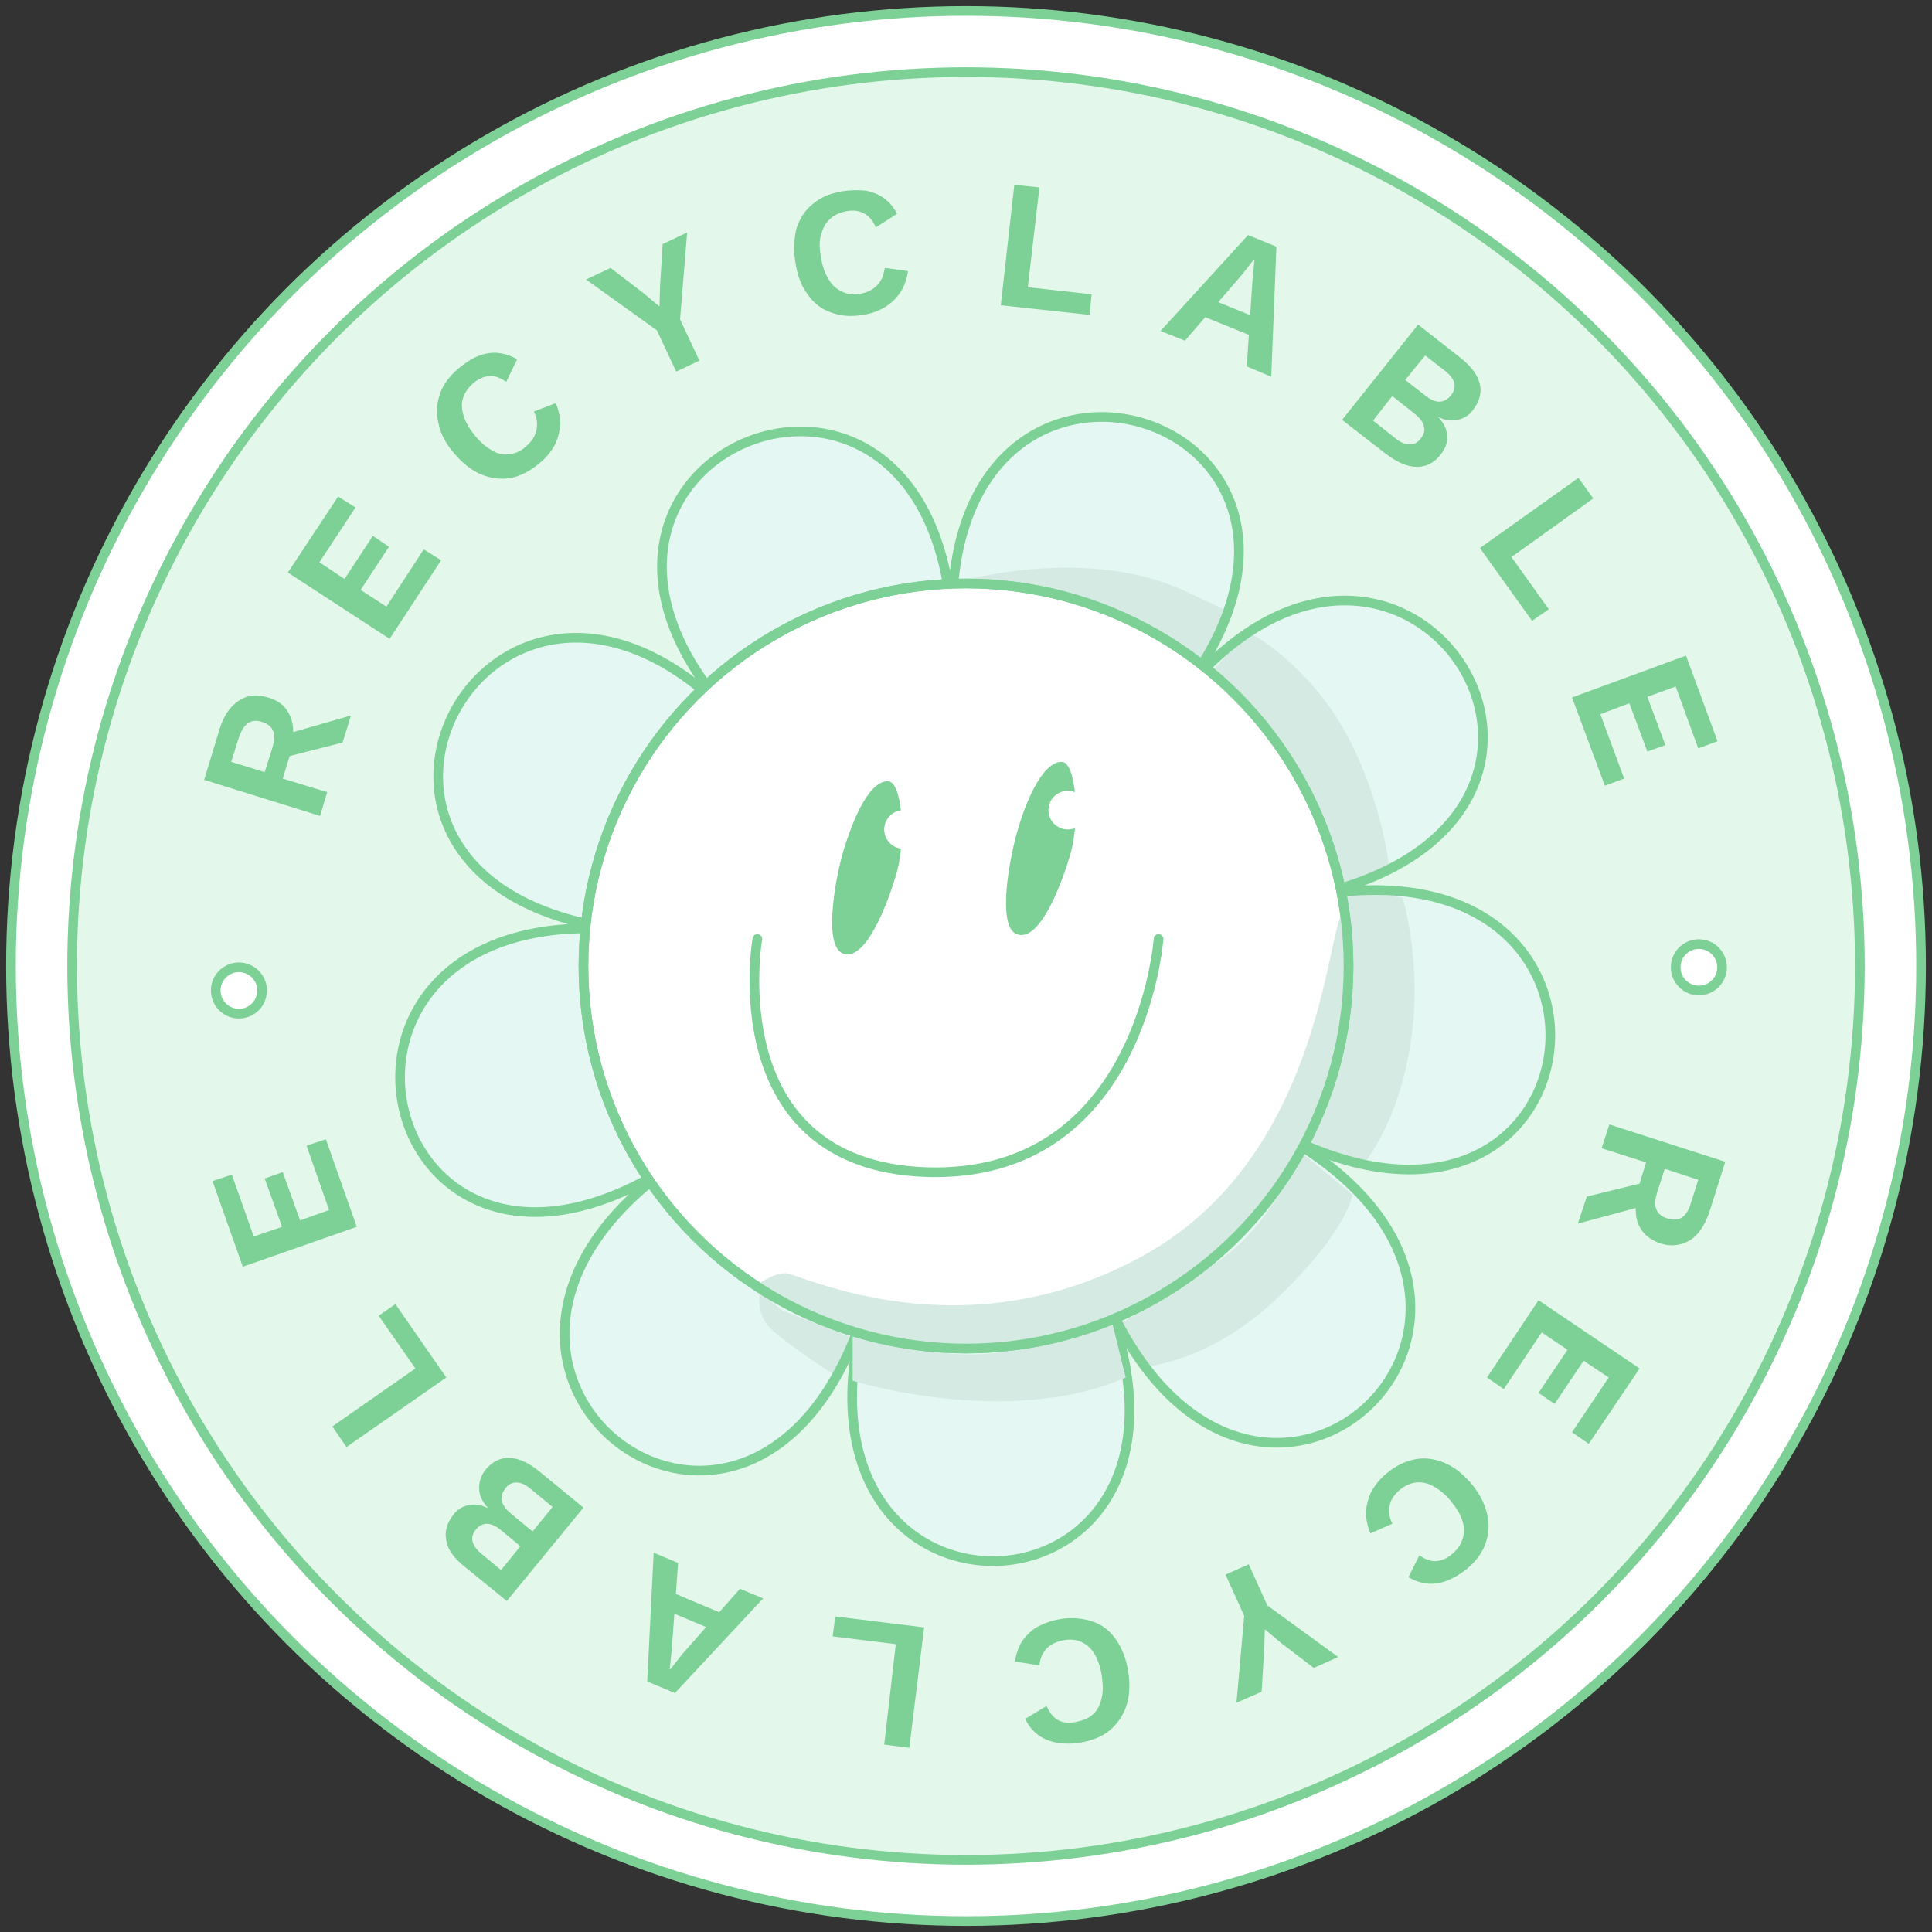 <?xml version="1.0" encoding="utf-8"?>
<!-- Generator: Adobe Illustrator 25.4.0, SVG Export Plug-In . SVG Version: 6.00 Build 0)  -->
<svg version="1.1" id="Layer_1" xmlns="http://www.w3.org/2000/svg" xmlns:xlink="http://www.w3.org/1999/xlink" x="0px" y="0px"
	 viewBox="0 0 300 300" style="enable-background:new 0 0 300 300;" xml:space="preserve">
<rect x="0" y="0" width="300" height="300" fill="#333333" stroke="none"/>
<style type="text/css">
	.st0{fill:#FFFFFF;stroke:#7DD197;stroke-width:1.5;stroke-miterlimit:10;}
	.st1{fill:#E4F7EB;stroke:#7DD197;stroke-width:1.5;stroke-miterlimit:10;}
	.st2{enable-background:new    ;}
	.st3{fill:#7DD197;}
	.st4{fill:#E4F7F2;}
	.st5{fill:#D6EAE4;}
	.st6{fill:none;stroke:#7DD197;stroke-width:1.5;stroke-miterlimit:10;}
	.st7{fill:none;stroke:#7DD197;stroke-width:1.5;stroke-linecap:round;stroke-miterlimit:10;}
	.st8{fill:#FFFFFF;}
</style>
<g id="Layer_1_00000149383435343377709330000014053718418799388800_">
	<circle class="st0" cx="150" cy="150" r="148.3"/>
	<circle class="st1" cx="150" cy="150" r="138.8"/>
	<g class="st2">
		<path class="st3" d="M34.1,113.2c0.6-2,1.6-3.5,3-4.4c1.3-0.9,2.8-1,4.5-0.5c1.8,0.5,2.9,1.5,3.5,3s0.6,3.2-0.1,5.2l0.1,0.5
			l-1.2,3.9l6.9,2.1l-1.1,3.7l-18-5.6L34.1,113.2z M42.3,116.1c0.3-1.1,0.4-1.9,0.1-2.6c-0.3-0.7-0.8-1.1-1.7-1.4s-1.6-0.2-2.2,0.2
			c-0.6,0.4-1,1.1-1.4,2.2l-1.2,3.8l5.2,1.6L42.3,116.1z M43.7,114.2l10.8-3.1l-1.3,4.2l-9.4,2.4L43.7,114.2z"/>
	</g>
	<g>
		<path class="st3" d="M60.5,99.2L44.7,88.9l7.8-11.8l2.7,1.7l-5.6,8.5l3.9,2.6l4.4-6.7l2.5,1.7L56,91.6l4,2.6l5.8-8.9l2.7,1.7
			L60.5,99.2z"/>
	</g>
	<g class="st2">
		<path class="st3" d="M86.3,62.6c0.5,1.2,0.7,2.3,0.7,3.4c-0.1,1.1-0.4,2.2-0.9,3.2c-0.6,1-1.3,1.9-2.3,2.7c-1.4,1.2-2.9,2-4.4,2.3
			s-3.1,0.1-4.6-0.5s-2.9-1.7-4.2-3.2s-2.2-3.1-2.5-4.7c-0.4-1.6-0.3-3.1,0.2-4.6s1.5-2.8,2.9-4c1-0.8,2-1.5,3-1.9s2.1-0.6,3.1-0.5
			s2,0.4,3,1l-1.7,3.5c-1-0.7-1.9-1-2.7-0.9c-0.8,0.1-1.6,0.4-2.4,1.1c-0.8,0.7-1.3,1.4-1.6,2.3c-0.3,0.9-0.2,1.8,0.1,2.8
			c0.3,1,0.9,2,1.8,3.1s1.8,1.8,2.7,2.3c0.9,0.5,1.8,0.7,2.7,0.5c0.9-0.1,1.8-0.5,2.6-1.3c0.8-0.7,1.3-1.5,1.5-2.4s0.1-1.9-0.4-2.9
			L86.3,62.6z"/>
	</g>
	<g class="st2">
		<path class="st3" d="M106.7,36.1l-1.1,13.5l3,6.4l-3.6,1.7l-3-6.4l-11-7.9l3.8-1.8l5.1,3.9l2.5,2.1l0.1-3.3l0.4-6.4L106.7,36.1z"
			/>
	</g>
	<g class="st2">
		<path class="st3" d="M141,42.1c-0.2,1.3-0.6,2.4-1.2,3.3c-0.6,0.9-1.4,1.7-2.4,2.3s-2.1,1-3.4,1.2c-1.8,0.3-3.5,0.2-5-0.4
			c-1.5-0.5-2.7-1.5-3.6-2.8c-1-1.3-1.6-3-1.9-5s-0.2-3.8,0.2-5.3c0.5-1.5,1.3-2.8,2.6-3.8c1.2-1,2.7-1.6,4.5-1.9
			c1.3-0.2,2.5-0.2,3.6-0.1c1.1,0.2,2.1,0.6,2.9,1.2c0.8,0.6,1.5,1.4,2,2.4l-3.3,2.1c-0.5-1.1-1.1-1.8-1.9-2.2s-1.6-0.5-2.7-0.3
			c-1,0.2-1.9,0.6-2.5,1.2c-0.7,0.6-1.1,1.4-1.4,2.4s-0.3,2.2,0,3.6c0.2,1.4,0.6,2.5,1.2,3.4c0.5,0.9,1.2,1.5,2.1,1.9
			c0.8,0.4,1.8,0.5,2.9,0.3c1-0.2,1.8-0.6,2.5-1.3s1-1.6,1.2-2.7L141,42.1z"/>
	</g>
	<g class="st2">
		<path class="st3" d="M159.6,44.6l9.9,1.1l-0.3,3.2l-13.8-1.5l2.1-18.7l3.9,0.4L159.6,44.6z"/>
	</g>
	<g class="st2">
		<path class="st3" d="M180.2,51.4l13.6-14.9l4.4,1.8l-0.8,20.2l-3.8-1.6l0.9-13.6l0.3-3h-0.1l-1.8,2.3L184,52.9L180.2,51.4z
			 M185.8,48.7l1.1-2.7l9.6,3.9l-1.1,2.7L185.8,48.7z"/>
	</g>
	<g class="st2">
		<path class="st3" d="M208.4,65.2l11.8-14.8l6.5,5.1c1.8,1.4,2.8,2.8,3.1,4.2s-0.1,2.7-1.1,4c-0.6,0.8-1.4,1.3-2.4,1.5
			s-2,0.1-3-0.5l0,0c0.9,1,1.4,2,1.4,3c0.1,1.1-0.3,2-1,2.9c-1,1.3-2.3,1.9-3.7,1.9s-3.1-0.7-4.9-2.1L208.4,65.2z M213.2,65.3
			l3.4,2.7c0.8,0.7,1.6,1,2.3,1s1.3-0.3,1.7-0.9c0.5-0.6,0.7-1.3,0.5-1.9c-0.1-0.6-0.6-1.3-1.5-2l-3.4-2.7L213.2,65.3z M218.2,59
			l3.1,2.4c1.6,1.3,2.9,1.3,4,0c1-1.3,0.7-2.5-0.9-3.8l-3.1-2.4L218.2,59z"/>
	</g>
	<g class="st2">
		<path class="st3" d="M234.7,86.5l5.8,8.1l-2.6,1.8l-8.1-11.3l15.3-10.9l2.3,3.2L234.7,86.5z"/>
	</g>
	<g class="st2">
		<path class="st3" d="M244.1,108.3l17.7-6.5l4.9,13.3l-3,1.1l-3.5-9.6l-4.4,1.6l2.8,7.5l-2.8,1l-2.8-7.5l-4.5,1.7l3.7,10l-3,1.1
			L244.1,108.3z"/>
	</g>
	<g class="st2">
		<path class="st3" d="M255.8,187.1L245,190l1.4-4.2l9.4-2.3L255.8,187.1z M265.4,188.3c-0.7,2-1.7,3.5-3,4.3
			c-1.4,0.8-2.9,1-4.5,0.5c-1.8-0.6-2.9-1.6-3.5-3c-0.6-1.5-0.5-3.2,0.1-5.2l-0.1-0.5l1.2-3.9l-6.9-2.2l1.2-3.7l18,5.8L265.4,188.3z
			 M257.3,185.2c-0.3,1.1-0.4,1.9-0.1,2.6c0.3,0.7,0.8,1.1,1.7,1.4c0.9,0.3,1.6,0.2,2.2-0.1c0.6-0.4,1.1-1.1,1.4-2.1l1.2-3.8
			l-5.2-1.7L257.3,185.2z"/>
	</g>
	<g class="st2">
		<path class="st3" d="M238.9,201.9l15.7,10.6l-7.9,11.7l-2.6-1.8l5.7-8.5l-3.9-2.6l-4.5,6.7l-2.5-1.7l4.5-6.7l-4-2.7l-5.9,8.8
			l-2.6-1.8L238.9,201.9z"/>
	</g>
	<g class="st2">
		<path class="st3" d="M212.8,238.1c-0.5-1.2-0.7-2.3-0.7-3.4c0.1-1.1,0.4-2.2,0.9-3.2c0.6-1,1.3-1.9,2.3-2.7
			c1.4-1.2,2.9-1.9,4.4-2.2s3-0.1,4.5,0.5s2.9,1.7,4.2,3.2s2.1,3.1,2.5,4.7c0.4,1.6,0.3,3.1-0.2,4.6s-1.5,2.8-2.9,4
			c-1,0.8-2,1.4-3,1.8c-1,0.4-2,0.6-3.1,0.5c-1-0.1-2-0.4-3-1l1.7-3.4c1,0.7,1.9,1,2.7,0.9s1.6-0.4,2.4-1.1c0.8-0.7,1.3-1.4,1.6-2.3
			c0.3-0.9,0.3-1.8,0-2.8s-0.9-2-1.8-3.1c-0.9-1.1-1.8-1.8-2.7-2.3s-1.8-0.7-2.7-0.6c-0.9,0.1-1.8,0.5-2.6,1.2s-1.3,1.4-1.5,2.3
			c-0.2,0.9-0.1,1.9,0.4,2.9L212.8,238.1z"/>
	</g>
	<g class="st2">
		<path class="st3" d="M192,264.4l1.2-13.5l-2.9-6.4l3.6-1.6l2.9,6.4l11,8L204,259l-5.1-3.9l-2.5-2.1l-0.1,3.3l-0.4,6.4L192,264.4z"
			/>
	</g>
	<g class="st2">
		<path class="st3" d="M157.6,258c0.2-1.3,0.6-2.4,1.2-3.3c0.7-0.9,1.5-1.7,2.5-2.2s2.1-0.9,3.4-1.1c1.8-0.3,3.5-0.1,5,0.4
			s2.7,1.5,3.6,2.8c0.9,1.3,1.6,3,1.9,5c0.3,2,0.2,3.8-0.3,5.3s-1.4,2.8-2.6,3.8c-1.2,1-2.8,1.6-4.6,1.9c-1.3,0.2-2.5,0.2-3.6,0
			s-2.1-0.6-2.9-1.2c-0.8-0.6-1.5-1.4-2-2.5l3.3-2c0.5,1.1,1.1,1.8,1.8,2.2c0.7,0.4,1.6,0.5,2.7,0.3c1-0.2,1.9-0.5,2.6-1.1
			c0.7-0.6,1.2-1.4,1.4-2.4c0.3-1,0.3-2.2,0.1-3.6s-0.6-2.5-1.1-3.4s-1.2-1.5-2-1.9s-1.8-0.5-2.9-0.3c-1,0.2-1.9,0.6-2.5,1.2
			c-0.7,0.7-1.1,1.6-1.2,2.7L157.6,258z"/>
	</g>
	<g class="st2">
		<path class="st3" d="M139.1,255.3l-9.8-1.2l0.4-3.1l13.8,1.7l-2.3,18.7l-3.9-0.5L139.1,255.3z"/>
	</g>
	<g class="st2">
		<path class="st3" d="M118.5,248.2l-13.7,14.7l-4.3-1.8l1-20l3.8,1.6l-1,13.5l-0.3,3h0.1l1.8-2.3l9-10.2L118.5,248.2z M113,250.9
			l-1.1,2.7l-9.5-4l1.1-2.7L113,250.9z"/>
	</g>
	<g class="st2">
		<path class="st3" d="M90.6,234.1l-11.9,14.5l-6.4-5.2c-1.8-1.4-2.8-2.8-3-4.2c-0.3-1.4,0.1-2.7,1.1-4c0.6-0.8,1.4-1.3,2.4-1.5
			s2,0,3,0.5l0,0c-0.9-1-1.4-2-1.4-3.1s0.3-2,1-2.9c1-1.2,2.3-1.9,3.7-1.8c1.5,0,3.1,0.8,4.8,2.2L90.6,234.1z M80.8,240.1l-3-2.5
			c-1.6-1.3-2.9-1.3-3.9-0.1s-0.7,2.5,0.9,3.8l3,2.5L80.8,240.1z M85.8,234l-3.4-2.8c-0.8-0.7-1.6-1-2.2-1c-0.7,0-1.3,0.3-1.7,0.9
			c-0.5,0.6-0.7,1.2-0.6,1.9c0.1,0.6,0.6,1.3,1.4,2l3.4,2.8L85.8,234z"/>
	</g>
	<g class="st2">
		<path class="st3" d="M64.5,212.5l-5.7-8.2l2.6-1.8l7.9,11.4l-15.5,10.8l-2.2-3.2L64.5,212.5z"/>
	</g>
	<g class="st2">
		<path class="st3" d="M55.4,190.5l-17.7,6.2L33,183.4l3-1l3.4,9.6l4.4-1.5l-2.7-7.5l2.8-1l2.7,7.5l4.5-1.6l-3.5-10l3-1L55.4,190.5z
			"/>
	</g>
	<circle class="st0" cx="37.1" cy="153.8" r="3.6"/>
	<circle class="st0" cx="263.8" cy="150.2" r="3.6"/>
	<path class="st4" d="M202.4,139.4c56.4-11.4,46.9,63.6-4.6,36.1c51.5,27.5-4.1,78.9-26.7,24.7c22.7,54.1-52.9,57.8-36.4,1.8
		c-16.5,56-76.7,10.2-29-22c-47.7,32.3-64.4-41.5-8-35.5c-56.4-6-21.8-73.2,16.7-32.4C75.8,71.2,145.6,42,147.9,98
		c-2.3-56,70-33.6,34.8,10.8C217.8,64.4,258.8,128,202.4,139.4z"/>
	<path class="st5" d="M194.5,98.5c0,0,9.9,5.4,15.7,17.7c5,10.5,5.6,19.4,5.6,19.4l-7.7,3.7c0,0-2-12.5-7.1-18.6
		s-13.3-15.9-13.3-15.9l3.9-4.3L194.5,98.5z"/>
	<path class="st5" d="M118,200.7c0,0-0.6,2.4,0.9,4.7s11.3,8.5,11.3,8.5l2.9-5.9l-11.6-4.5L118,200.7z"/>
	<path class="st5" d="M148.1,90.5c0,0,19.7-5.9,35.3,1l7.5,3.5l-4.3,9c0,0-5.7-6.5-16.1-9.1S148.1,90.5,148.1,90.5z"/>
	<path class="st5" d="M211,181.6c0,0,6.8-6.9,8.4-22.5c1.1-10.8-1.6-19.7-1.6-19.7s-9.2-1.6-9.6,0c-0.4,1.6,1.3,5.3,0.9,9.8
		c-0.4,4.5,0.5,11.1-2.5,18.9c-3,7.8-4.1,10.4-4.1,10.4L211,181.6z"/>
	<path class="st5" d="M173.2,206l3.8,6.3c0,0,10.3-0.3,21.2-10.6c11.2-10.7,11.8-16.2,11.8-16.2l-8-6.6c0,0-4.4,11.1-12.5,16.7
		C181.4,201.2,173.2,206,173.2,206z"/>
	<path class="st6" d="M202.4,139.4c56.4-11.4,46.9,63.6-4.6,36.1c51.5,27.5-4.1,78.9-26.7,24.7c22.7,54.1-52.9,57.8-36.4,1.8
		c-16.5,56-76.7,10.2-29-22c-47.7,32.3-64.4-41.5-8-35.5c-56.4-6-21.8-73.2,16.7-32.4C75.8,71.2,145.6,42,147.9,98
		c-2.3-56,70-33.6,34.8,10.8C217.8,64.4,258.8,128,202.4,139.4z"/>
	<path class="st5" d="M132.4,214.4c0,0,24.1,7.5,42.4-0.5l-2.1-8.5c0,0-13.3,5.8-25,4.8c-11.6-1-15.3-2.9-15.3-2.9L132.4,214.4
		L132.4,214.4z"/>
	<circle class="st0" cx="150" cy="150" r="59.4"/>
	<path class="st5" d="M117.4,199.6c0,0,2.6-1.9,4.6-1.9s27.7,13,56-3s28-53,30.8-53.1c0.8,0,5.2,32.1-21.2,54.4
		C153.1,225,117.4,199.6,117.4,199.6z"/>
	<path class="st7" d="M117.6,145.8c0,0-6.1,35,26.1,36.2c33.5,1.2,36.2-36.2,36.2-36.2"/>
	<circle class="st6" cx="150" cy="150" r="59.4"/>
	<g>
		<path class="st3" d="M137.8,121.3c2.3-0.1,2.9,8.7,1.5,14c-1.5,5.3-4.9,13.9-8.3,12.8c-3.4-1.1-1.1-12.5,0-16.1
			S134.6,121.4,137.8,121.3z"/>
		<path class="st3" d="M164.8,118.3c2.3-0.1,2.9,8.7,1.5,14c-1.5,5.3-4.9,13.9-8.3,12.8c-3.4-1-1.1-12.5,0-16.1
			C159,125.4,161.6,118.4,164.8,118.3z"/>
		<circle class="st8" cx="140.3" cy="128.8" r="3"/>
		<circle class="st8" cx="165.8" cy="125.8" r="3"/>
	</g>
</g>
</svg>

